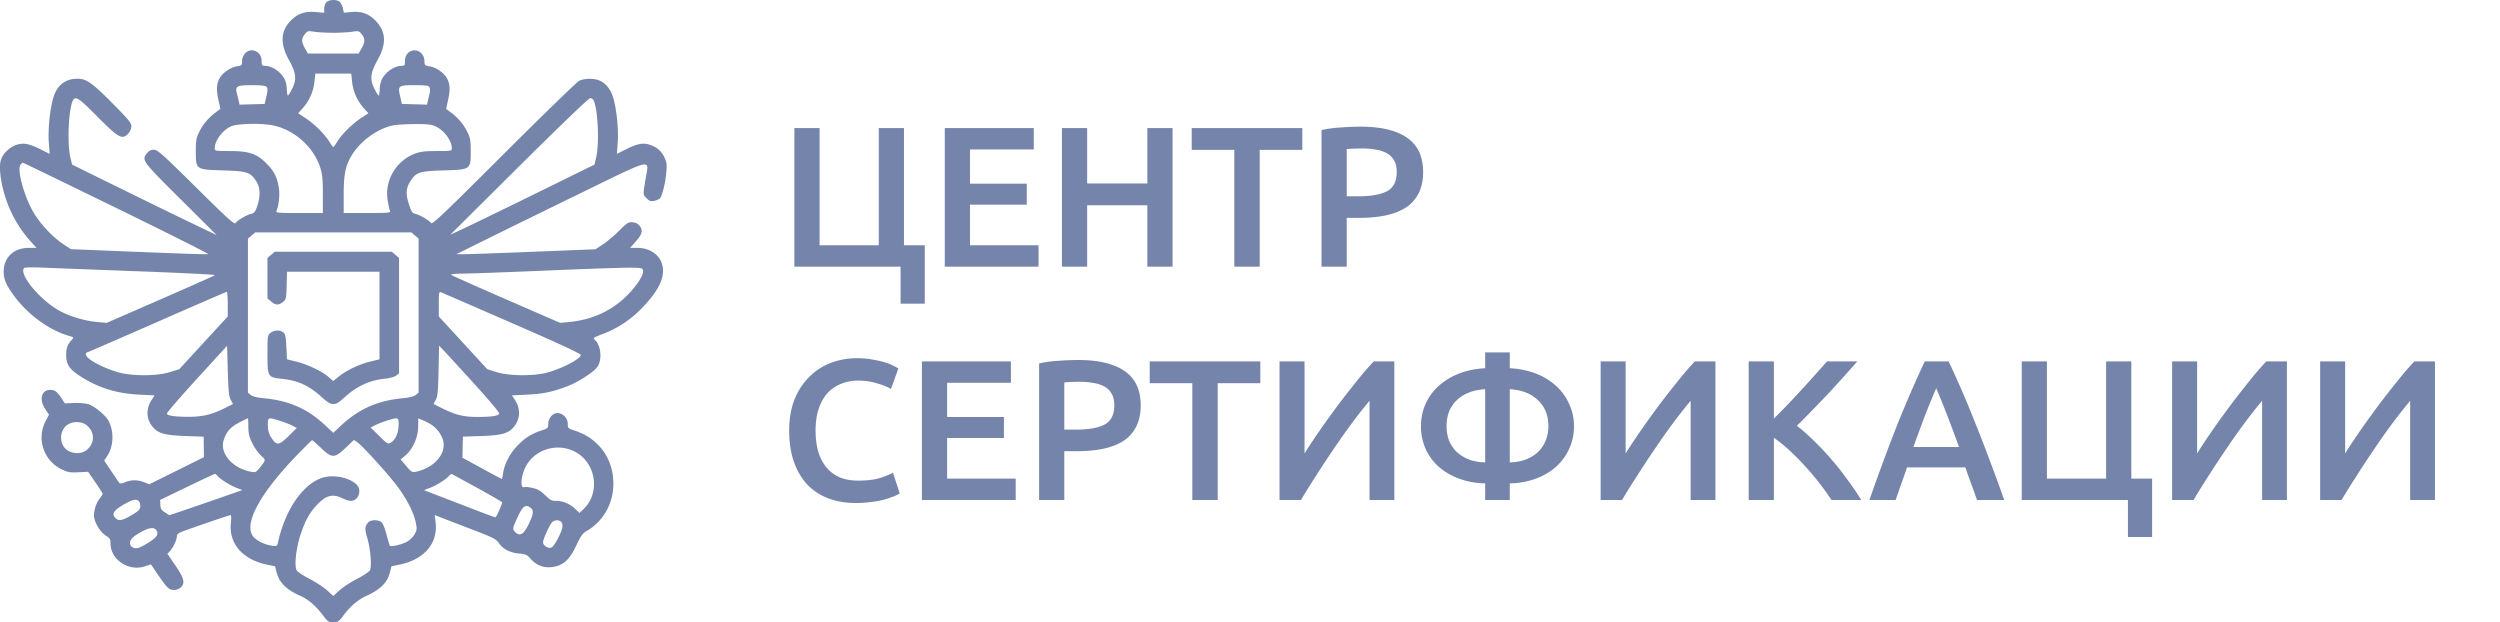 <svg width="225" height="56" fill="none" xmlns="http://www.w3.org/2000/svg"><path fill-rule="evenodd" clip-rule="evenodd" d="M29.368.212c-.107.117-.194.377-.194.577v.364l-.76-.07c-.938-.087-1.603.135-2.21.737-.95.941-1.017 2.109-.204 3.567.65 1.168.719 1.736.308 2.568-.174.353-.353.642-.397.642-.043 0-.087-.253-.096-.563-.01-.31-.097-.715-.195-.9-.363-.69-1.13-1.209-1.789-1.209-.253 0-.285-.05-.285-.444 0-.553-.38-.95-.908-.95-.458 0-.851.457-.851.988 0 .347-.036.382-.449.448-.513.081-1.127.46-1.453.897-.383.511-.451 1.108-.238 2.07l.192.864-.404.3c-.66.49-1.157 1.073-1.493 1.752-.279.562-.317.777-.317 1.769 0 1.65-.01 1.642 2.435 1.717 2.17.066 2.456.157 2.984.947.384.575.42 1.351.104 2.277-.166.49-.27.625-.52.682-.442.101-1.279.592-1.417.83-.1.172-.632-.307-3.553-3.197-3.056-3.023-3.476-3.398-3.807-3.398-.262 0-.444.09-.615.306-.504.636-.48.668 3.01 4.14l3.255 3.235-2.052-.98a855.872 855.872 0 0 1-6.508-3.173l-4.455-2.192-.152-.639c-.303-1.278-.164-4.384.23-5.14.218-.42.564-.195 2.114 1.376 1.504 1.524 1.98 1.905 2.38 1.905.324 0 .763-.538.763-.936 0-.314-.23-.599-1.613-1.997-1.911-1.932-2.42-2.295-3.221-2.295-1.18 0-1.92.626-2.242 1.898-.285 1.122-.434 2.783-.349 3.893l.074.97-.692-.347c-1.118-.558-1.588-.663-2.208-.491-.64.177-1.284.766-1.48 1.352-.283.853.124 3.027.868 4.621a10.899 10.899 0 0 0 1.798 2.743l.527.581h-.66c-1.387 0-2.293.854-2.293 2.16 0 .653.214 1.164.867 2.066 1.26 1.741 3.162 3.151 4.968 3.682.499.146.5.148.279.39-.374.407-.486.723-.486 1.366.001.84.287 1.262 1.3 1.91 1.604 1.03 3.242 1.536 5.286 1.637l1.368.067-.273.42c-.524.804-.479 1.73.119 2.433.484.57 1.095.738 2.928.804l1.642.059.013.921.013.922-2.46 1.22-2.459 1.219-.458-.182c-.578-.229-1.162-.23-1.709-.004-.235.097-.464.136-.509.087-.044-.05-.374-.528-.732-1.064l-.652-.974.28-.42c.573-.86.623-2.175.118-3.141-.266-.51-1.277-1.344-1.827-1.508-.273-.08-.86-.13-1.301-.11l-.804.036-.309-.463c-.4-.602-.602-.753-1.003-.753-.802 0-1.033.869-.459 1.726l.34.507-.302.575a3.175 3.175 0 0 0 1.431 4.338c.568.276.76.31 1.52.272l.871-.044.656.952c.36.524.655.986.655 1.027 0 .04-.127.24-.282.443-.358.469-.576 1.269-.476 1.745.124.587.604 1.314 1.05 1.587.35.215.412.316.412.683 0 1.475 1.63 2.564 3.098 2.07l.537-.182.488.719c.955 1.408 1.135 1.59 1.573 1.59.244 0 .492-.09.635-.232.4-.396.295-.82-.488-1.966l-.723-1.058.248-.261c.285-.3.611-1.018.611-1.344 0-.165.175-.286.675-.467 1.466-.53 4.058-1.41 4.157-1.41.058 0 .07.3.027.68-.214 1.874 1.046 3.334 3.265 3.782l.707.143.137.536c.243.947.887 1.58 2.186 2.148.657.287 1.39.926 2 1.744.415.556.496.61.917.61.42 0 .501-.054.916-.61.633-.849 1.273-1.392 2.084-1.77 1.289-.6 1.86-1.176 2.102-2.122l.137-.536.707-.143c2.22-.449 3.48-1.908 3.265-3.782l-.078-.681.587.229c.323.126 1.56.602 2.75 1.059 1.957.75 2.19.87 2.439 1.244.35.527 1.016.866 1.835.933.553.046.694.109.994.448.6.677 1.313.912 2.2.723.845-.18 1.361-.687 1.932-1.898.38-.809.584-1.104.882-1.274 1.549-.888 2.457-2.48 2.457-4.31 0-2.238-1.342-4.068-3.489-4.758-.585-.189-.615-.218-.615-.6 0-.516-.435-.974-.924-.974-.441 0-.835.467-.835.99 0 .353-.04.391-.614.577-.895.29-1.506.68-2.192 1.398-.658.69-1.147 1.642-1.259 2.45-.039.28-.092.51-.118.51-.026 0-.833-.429-1.794-.954l-1.746-.954.021-.949.022-.948 1.642-.055c1.833-.062 2.438-.228 2.928-.805.598-.703.643-1.63.119-2.434l-.273-.419 1.368-.068c1.432-.07 2.246-.238 3.569-.735 1.038-.39 2.488-1.334 2.783-1.813.42-.683.268-1.952-.29-2.41-.163-.134-.06-.202.788-.518a9.468 9.468 0 0 0 3.341-2.176c1.738-1.746 2.34-3.09 1.898-4.243-.303-.792-1.164-1.315-2.166-1.315h-.66l.482-.542c.607-.683.697-1.008.392-1.414-.161-.215-.36-.32-.648-.345-.378-.032-.492.04-1.22.765-.442.44-1.1.994-1.461 1.231l-.658.432-5.615.225c-3.088.124-5.905.223-6.26.22l-.645-.006 2.99-1.477c1.644-.812 5.436-2.67 8.427-4.128 6.267-3.056 5.92-2.97 5.65-1.384-.29 1.704-.293 1.62.047 1.956.256.253.382.297.685.237.205-.04.436-.138.514-.217.205-.204.5-1.398.583-2.367.062-.705.035-.908-.178-1.343-.281-.577-.685-.916-1.343-1.13-.581-.19-1.098-.088-2.113.419l-.818.408.074-.97c.085-1.109-.064-2.77-.348-3.892-.22-.863-.684-1.488-1.296-1.741-.513-.213-1.372-.198-1.829.031-.206.104-3.263 3.07-6.792 6.593-5.506 5.496-6.435 6.377-6.542 6.205-.148-.24-.988-.73-1.419-.83-.259-.059-.348-.197-.57-.881-.305-.94-.261-1.45.181-2.122.489-.742.803-.838 2.95-.904 2.447-.075 2.437-.067 2.437-1.717 0-.992-.039-1.207-.317-1.769-.337-.679-.833-1.261-1.494-1.752l-.403-.3.192-.865c.213-.96.144-1.558-.239-2.07-.326-.436-.94-.815-1.453-.896-.413-.066-.449-.101-.449-.448 0-.54-.393-.988-.867-.988-.519 0-.892.404-.892.966 0 .376-.034.428-.285.428-.659 0-1.425.518-1.79 1.209-.097.185-.184.59-.194.9-.01.31-.053.563-.096.563-.044 0-.222-.289-.397-.642-.41-.832-.342-1.4.308-2.568.805-1.444.76-2.506-.15-3.483-.609-.655-1.286-.91-2.197-.828l-.696.062-.078-.366c-.043-.2-.16-.457-.26-.569-.245-.275-.985-.27-1.24.01Zm.627 2.739c.612 0 1.382-.043 1.71-.095.563-.09.61-.078.85.224.321.405.318.693-.016 1.277l-.266.464h-4.558l-.265-.464c-.333-.584-.337-.872-.015-1.277.24-.302.286-.314.85-.224.327.052 1.097.095 1.71.095Zm1.693 4.408a4.257 4.257 0 0 0 1.05 2.372l.42.461-.673.443c-.793.521-1.727 1.449-2.139 2.123-.16.264-.32.48-.351.48-.033 0-.19-.216-.352-.48-.412-.674-1.346-1.602-2.14-2.123l-.673-.443.421-.461a4.256 4.256 0 0 0 1.05-2.372l.08-.737h3.228l.08.737Zm-7.687.467c.1.118.093.332-.024.843l-.156.684-1.131.033-1.131.033-.073-.324c-.04-.178-.115-.485-.165-.683-.168-.66-.017-.744 1.337-.744.879 0 1.247.043 1.343.158Zm14.65.034c.06.106.067.354.017.552-.05.198-.124.505-.164.683l-.074.324-1.13-.033-1.132-.033-.156-.684c-.22-.96-.167-1.001 1.32-1.001 1.004 0 1.229.033 1.319.192Zm14.773 1.173c.391.76.53 3.866.23 5.141l-.15.64-4.456 2.191c-4.917 2.419-8.586 4.187-8.499 4.096.032-.032 2.824-2.807 6.206-6.165 3.502-3.478 6.238-6.106 6.356-6.106.115 0 .256.091.313.203Zm-28.927 2.239c1.956.368 3.743 1.95 4.337 3.842.175.556.223 1.065.223 2.382v1.674h-2.123c-1.975 0-2.118-.014-2.044-.203.225-.575.31-1.495.195-2.137-.167-.942-.438-1.456-1.128-2.144-.861-.858-1.567-1.093-3.288-1.093-1.273 0-1.344-.012-1.344-.236 0-.697.685-1.625 1.465-1.983.543-.25 2.62-.306 3.707-.102Zm14.702.102c.78.357 1.465 1.285 1.465 1.983 0 .224-.07.236-1.343.236-1.053 0-1.479.05-1.964.23-1.709.634-2.768 2.445-2.465 4.215.068.4.16.817.205.929.076.189-.066.203-2.041.203h-2.123v-1.674c0-1.89.173-2.67.811-3.656.801-1.237 2.32-2.3 3.657-2.56.283-.056 1.148-.106 1.922-.111 1.138-.008 1.497.03 1.876.205ZM10.49 18.73c4.61 2.251 8.32 4.113 8.244 4.139-.128.042-2.432-.038-9.663-.334l-2.69-.11L5.73 22c-.913-.598-1.98-1.707-2.617-2.722-.893-1.423-1.627-4.026-1.258-4.466.08-.095.169-.173.198-.173.03 0 3.826 1.841 8.438 4.092Zm26.855 2.462.329.28V35.34l-.258.206c-.164.132-.567.236-1.114.287-2.309.215-4.017.97-5.634 2.49l-.674.633-.675-.633c-1.634-1.537-3.29-2.268-5.634-2.49-.546-.05-.95-.155-1.114-.286l-.257-.207V21.474l.329-.28.329-.281h14.044l.329.28Zm-12.944 1.743-.329.28v3.642l.33.28c.402.343.66.354 1.058.043.29-.226.306-.298.338-1.481l.033-1.244h8.325v7.884l-.838.204c-.988.24-2.13.784-2.829 1.347l-.5.402-.414-.36c-.587-.51-1.927-1.15-2.907-1.389l-.837-.203-.059-1.135c-.049-.948-.096-1.161-.286-1.299-.318-.23-.81-.205-1.137.058-.268.215-.277.275-.277 1.927 0 2.026.026 2.069 1.298 2.204 1.469.156 2.437.602 3.597 1.657.889.809 1.173.815 2.001.047 1.104-1.025 2.274-1.573 3.66-1.713.464-.048.878-.162 1.031-.285l.256-.205v-10.38l-.33-.281-.328-.28H24.73l-.329.28Zm-11.967 1.48c3.853.145 6.966.3 6.918.346-.048.046-2.262 1.031-4.921 2.19L9.598 29.06l-.853-.08c-1.174-.111-2.464-.497-3.409-1.021-1.763-.977-3.676-3.306-3.16-3.846.049-.05.8-.062 1.671-.026.871.037 4.735.185 8.588.33Zm45.442-.01c.048.413-.736 1.543-1.674 2.412-1.335 1.237-3.036 1.98-4.95 2.16l-.843.08-4.843-2.106c-2.664-1.159-4.894-2.155-4.955-2.214-.069-.066.383-.11 1.172-.117.706-.005 4.107-.13 7.557-.277 3.45-.147 6.774-.26 7.387-.252 1.103.016 1.114.019 1.149.314Zm-37.38 2.963v1.113l-2.181 2.373-2.182 2.374-.838.261c-1.217.38-3.512.373-4.764-.014-1.936-.598-3.351-1.57-2.61-1.793.113-.034 2.949-1.266 6.302-2.737 3.354-1.472 6.137-2.679 6.185-2.682.049-.004.088.494.088 1.105Zm25.583 1.71c4.215 1.836 6.192 2.752 6.192 2.871 0 .318-1.452 1.105-2.815 1.526-1.252.387-3.547.393-4.764.014l-.838-.261-2.181-2.374-2.182-2.373v-1.125c0-1.007.02-1.117.198-1.05.108.042 2.984 1.29 6.39 2.772Zm-25.312 6.906.202.375-.804.401c-1.133.566-2.027.768-3.32.752-1.23-.015-1.761-.1-1.825-.288-.023-.07 1.186-1.473 2.688-3.116l2.73-2.988.064 2.244c.051 1.813.102 2.317.265 2.62Zm21.754-1.62c1.44 1.578 2.445 2.772 2.41 2.862-.08.206-.69.297-1.989.299-1.208.001-1.952-.182-3.13-.77l-.794-.396.203-.375c.166-.308.21-.777.249-2.625l.046-2.25.268.274c.148.152 1.38 1.493 2.737 2.982Zm-20.17 4.048c.003.62.074.912.367 1.5.2.402.549.893.776 1.091.447.389.447.392-.114 1.091-.326.406-.392.437-.77.368-1.674-.309-2.844-1.64-2.485-2.826.23-.76.623-1.21 1.41-1.615.408-.208.756-.379.776-.379.019 0 .037.347.04.77Zm2.852-.535c.41.13.917.327 1.127.44l.381.203-.748.735c-.858.842-1.067.862-1.535.15-.272-.414-.351-.779-.315-1.443.022-.385.116-.392 1.09-.085Zm10.67.085c.05.895-.24 1.632-.747 1.901-.21.112-.333.035-1.002-.628l-.763-.757.397-.205c.469-.243 1.6-.616 1.893-.625.143-.004.21.09.223.314Zm3.004.296c.5.333.93.96 1.028 1.497.214 1.169-.887 2.368-2.48 2.702-.333.07-.409.024-.867-.518l-.502-.594.422-.345c.655-.535 1.153-1.646 1.159-2.584l.004-.766.427.176c.234.097.599.291.81.432Zm-31.06.027c.729.608.729 1.591 0 2.2-.637.53-1.776.319-2.151-.4-.357-.683-.124-1.578.498-1.913.518-.278 1.242-.23 1.652.113Zm21.072 2.03c.991.943 1.22.941 2.222-.013l.746-.71.333.235c.458.324 2.711 2.806 3.532 3.892.852 1.128 1.505 2.387 1.686 3.255.128.61.12.717-.09 1.1-.128.237-.438.54-.7.686-.442.246-1.413.474-1.53.36-.028-.03-.158-.463-.287-.964-.13-.501-.323-1.007-.43-1.123-.254-.28-.996-.284-1.234-.01-.309.357-.322.579-.084 1.388.294 1.002.422 2.573.238 2.914-.074.138-.596.486-1.16.774-.563.289-1.274.753-1.58 1.032l-.557.507-.557-.507c-.307-.279-1.018-.743-1.582-1.032-.563-.288-1.085-.636-1.159-.774-.226-.418-.044-2.032.367-3.25.423-1.253.786-1.91 1.447-2.621.817-.878 1.444-1.043 2.304-.609.253.128.594.233.758.233.702 0 1.037-.986.503-1.483-.77-.715-2.342-.945-3.354-.49-1.677.754-3.094 2.947-3.708 5.734-.068.31-.104.33-.518.275-.732-.097-1.508-.5-1.775-.92-.736-1.161.732-3.834 3.93-7.154.754-.782 1.402-1.423 1.439-1.423.037 0 .397.314.8.697Zm22.626.229c2.085.886 2.62 3.742.991 5.289l-.353.335-.38-.365c-.477-.457-1.114-.725-1.723-.725-.398 0-.547-.077-.98-.507-.381-.377-.666-.543-1.119-.65-.334-.08-.683-.116-.775-.081-.379.144-.299-.983.129-1.824.754-1.486 2.633-2.143 4.21-1.472Zm-31.949 2.278c.256.305 1.105.842 1.693 1.071l.554.216-2.447.85a428.58 428.58 0 0 1-3.286 1.131l-.84.28-.397-.257c-.323-.21-.399-.335-.413-.689l-.017-.432 2.426-1.17c1.334-.642 2.46-1.172 2.5-1.176.04-.004.143.075.227.176ZM42.93 43.9c1.206.662 2.22 1.248 2.255 1.303.046.075-.427 1.172-.586 1.357-.014.016-.68-.224-1.48-.533L39.91 44.79l-1.75-.675.56-.218c.598-.233 1.445-.768 1.704-1.078.087-.103.192-.173.235-.155.043.018 1.064.574 2.27 1.236Zm-30.41 1.23c.076.092.122.312.101.488-.03.258-.189.408-.8.76-.86.496-1.163.542-1.457.22-.321-.352-.128-.658.732-1.165.839-.493 1.2-.57 1.423-.303Zm35.222.561c.315.228.277.587-.158 1.479-.446.912-.769 1.118-1.178.751-.305-.273-.296-.345.172-1.363.465-1.01.712-1.194 1.164-.867Zm2.75 1.27c.233.232.16.64-.264 1.475-.247.486-.495.819-.637.855-.296.077-.718-.21-.718-.487 0-.262.556-1.503.797-1.78.205-.234.617-.266.821-.063Zm-36.448.726c.3.358.09.685-.78 1.21-.652.392-.915.491-1.149.433-.167-.041-.333-.152-.37-.247-.149-.384.079-.702.805-1.124.786-.457 1.266-.545 1.494-.273Z" fill="#7584AA"/><path d="M83.23 22.074v5.256h-2.178V24h-9.558V11.526h2.268v10.548h5.328V11.526h2.268v10.548h1.872ZM85.03 24V11.526h8.01v1.926h-5.743v3.078h5.112v1.89h-5.112v3.654h6.174V24H85.03Zm18.232-12.474h2.268V24h-2.268v-5.526h-5.418V24h-2.268V11.526h2.268v4.986h5.418v-4.986Zm13.946 0v1.962h-3.834V24h-2.286V13.488h-3.834v-1.962h9.954Zm5.257-.126c1.812 0 3.198.33 4.158.99.972.66 1.458 1.692 1.458 3.096 0 .732-.132 1.362-.396 1.89a3.263 3.263 0 0 1-1.116 1.278c-.492.324-1.092.564-1.8.72-.708.156-1.518.234-2.43.234h-1.134V24h-2.268V11.706a10.6 10.6 0 0 1 1.746-.234 24.273 24.273 0 0 1 1.782-.072Zm.162 1.962c-.576 0-1.05.018-1.422.054v4.248h1.098c1.092 0 1.932-.15 2.52-.45.588-.312.882-.894.882-1.746 0-.408-.078-.75-.234-1.026a1.681 1.681 0 0 0-.648-.648 2.913 2.913 0 0 0-.99-.324 6.349 6.349 0 0 0-1.206-.108ZM77.038 45.27c-.936 0-1.776-.144-2.52-.432a5.033 5.033 0 0 1-1.89-1.26c-.516-.564-.912-1.248-1.188-2.052-.276-.804-.414-1.728-.414-2.772 0-1.044.156-1.968.468-2.772.324-.804.762-1.482 1.314-2.034a5.43 5.43 0 0 1 1.944-1.278 6.574 6.574 0 0 1 2.394-.432c.516 0 .984.042 1.404.126.42.072.786.156 1.098.252.312.096.57.198.774.306.204.108.348.186.432.234l-.666 1.854c-.288-.18-.702-.348-1.242-.504a5.673 5.673 0 0 0-1.728-.252c-.54 0-1.044.096-1.512.288a3.26 3.26 0 0 0-1.224.828c-.336.372-.6.84-.792 1.404-.192.564-.288 1.218-.288 1.962 0 .66.072 1.266.216 1.818.156.552.39 1.032.702 1.44.312.396.708.708 1.188.936.48.216 1.056.324 1.728.324.804 0 1.458-.078 1.962-.234a8.35 8.35 0 0 0 1.17-.468l.612 1.854a3.054 3.054 0 0 1-.594.288c-.24.096-.528.192-.864.288-.336.084-.714.15-1.134.198-.42.06-.87.09-1.35.09Zm5.934-.27V32.526h8.01v1.926H85.24v3.078h5.113v1.89H85.24v3.654h6.174V45h-8.443Zm14.075-12.6c1.812 0 3.198.33 4.158.99.972.66 1.458 1.692 1.458 3.096 0 .732-.132 1.362-.396 1.89a3.263 3.263 0 0 1-1.116 1.278c-.492.324-1.092.564-1.8.72-.708.156-1.518.234-2.43.234h-1.134V45H93.52V32.706a10.6 10.6 0 0 1 1.746-.234 24.273 24.273 0 0 1 1.782-.072Zm.162 1.962c-.576 0-1.05.018-1.422.054v4.248h1.098c1.092 0 1.932-.15 2.52-.45.588-.312.882-.894.882-1.746 0-.408-.078-.75-.234-1.026a1.678 1.678 0 0 0-.648-.648 2.913 2.913 0 0 0-.99-.324 6.349 6.349 0 0 0-1.206-.108Zm16.219-1.836v1.962h-3.834V45h-2.286V34.488h-3.834v-1.962h9.954ZM115.158 45V32.526h2.25v8.28c.408-.648.87-1.344 1.386-2.088a96.737 96.737 0 0 1 1.62-2.25 89.594 89.594 0 0 1 1.674-2.142 26.526 26.526 0 0 1 1.548-1.8h1.854V45h-2.232v-8.928c-.504.6-1.038 1.278-1.602 2.034a60.633 60.633 0 0 0-1.638 2.322 89.803 89.803 0 0 0-1.566 2.376c-.504.78-.96 1.512-1.368 2.196h-1.926Zm18.508-9.972c-1.056.06-1.902.384-2.538.972-.624.588-.936 1.368-.936 2.34 0 .492.078.936.234 1.332.168.396.402.738.702 1.026.312.276.678.498 1.098.666.432.156.912.24 1.44.252v-6.588Zm0 9.972v-1.494c-.864-.024-1.65-.168-2.358-.432a5.8 5.8 0 0 1-1.836-1.08 4.802 4.802 0 0 1-1.17-1.602 4.972 4.972 0 0 1-.414-2.034c0-.72.138-1.386.414-1.998a4.753 4.753 0 0 1 1.17-1.62 5.88 5.88 0 0 1 1.836-1.116c.708-.276 1.494-.438 2.358-.486v-1.422h2.214v1.422c.864.048 1.65.21 2.358.486a5.658 5.658 0 0 1 1.818 1.116c.504.456.894.996 1.17 1.62.288.612.432 1.278.432 1.998 0 .732-.144 1.41-.432 2.034a4.802 4.802 0 0 1-1.17 1.602 5.582 5.582 0 0 1-1.818 1.08c-.708.264-1.494.408-2.358.432V45h-2.214Zm2.214-3.384c.516-.012.99-.096 1.422-.252.432-.168.798-.39 1.098-.666.3-.288.534-.63.702-1.026a3.38 3.38 0 0 0 .252-1.332c0-.972-.318-1.752-.954-2.34-.624-.588-1.464-.912-2.52-.972v6.588ZM144.057 45V32.526h2.25v8.28c.408-.648.87-1.344 1.386-2.088a96.737 96.737 0 0 1 1.62-2.25 89.594 89.594 0 0 1 1.674-2.142 26.526 26.526 0 0 1 1.548-1.8h1.854V45h-2.232v-8.928c-.504.6-1.038 1.278-1.602 2.034a60.633 60.633 0 0 0-1.638 2.322 89.803 89.803 0 0 0-1.566 2.376c-.504.78-.96 1.512-1.368 2.196h-1.926Zm20.776 0c-.312-.48-.672-.984-1.08-1.512a22.387 22.387 0 0 0-1.296-1.53c-.444-.492-.906-.96-1.386-1.404-.48-.444-.954-.828-1.422-1.152V45h-2.268V32.526h2.268v5.148c.396-.396.81-.816 1.242-1.26a133.226 133.226 0 0 0 2.502-2.718c.384-.432.732-.822 1.044-1.17h2.718c-.396.456-.816.93-1.26 1.422-.444.492-.9.99-1.368 1.494-.468.492-.942.984-1.422 1.476-.468.492-.93.96-1.386 1.404.504.384 1.014.834 1.53 1.35.528.504 1.044 1.05 1.548 1.638.504.576.984 1.182 1.44 1.818.468.624.894 1.248 1.278 1.872h-2.682Zm13.097 0a52.107 52.107 0 0 0-.522-1.458c-.18-.48-.354-.972-.522-1.476h-5.256a54.615 54.615 0 0 1-.522 1.494l-.504 1.44h-2.358c.468-1.332.912-2.562 1.332-3.69.42-1.128.828-2.196 1.224-3.204.408-1.008.81-1.968 1.206-2.88.396-.912.804-1.812 1.224-2.7h2.142a88.343 88.343 0 0 1 2.412 5.58c.408 1.008.822 2.076 1.242 3.204a141.63 141.63 0 0 1 1.35 3.69h-2.448Zm-3.672-10.062c-.276.636-.594 1.41-.954 2.322-.348.912-.714 1.902-1.098 2.97h4.104a121.413 121.413 0 0 0-1.116-2.988 71.671 71.671 0 0 0-.936-2.304Zm19.433 8.136v5.256h-2.178V45h-9.558V32.526h2.268v10.548h5.328V32.526h2.268v10.548h1.872ZM195.49 45V32.526h2.25v8.28c.408-.648.87-1.344 1.386-2.088a96.737 96.737 0 0 1 1.62-2.25 89.594 89.594 0 0 1 1.674-2.142 26.526 26.526 0 0 1 1.548-1.8h1.854V45h-2.232v-8.928c-.504.6-1.038 1.278-1.602 2.034a60.633 60.633 0 0 0-1.638 2.322 89.803 89.803 0 0 0-1.566 2.376c-.504.78-.96 1.512-1.368 2.196h-1.926Zm13.324 0V32.526h2.25v8.28c.408-.648.87-1.344 1.386-2.088a96.737 96.737 0 0 1 1.62-2.25 89.594 89.594 0 0 1 1.674-2.142 26.526 26.526 0 0 1 1.548-1.8h1.854V45h-2.232v-8.928c-.504.6-1.038 1.278-1.602 2.034a60.633 60.633 0 0 0-1.638 2.322 89.803 89.803 0 0 0-1.566 2.376c-.504.78-.96 1.512-1.368 2.196h-1.926Z" fill="#7584AA"/></svg>